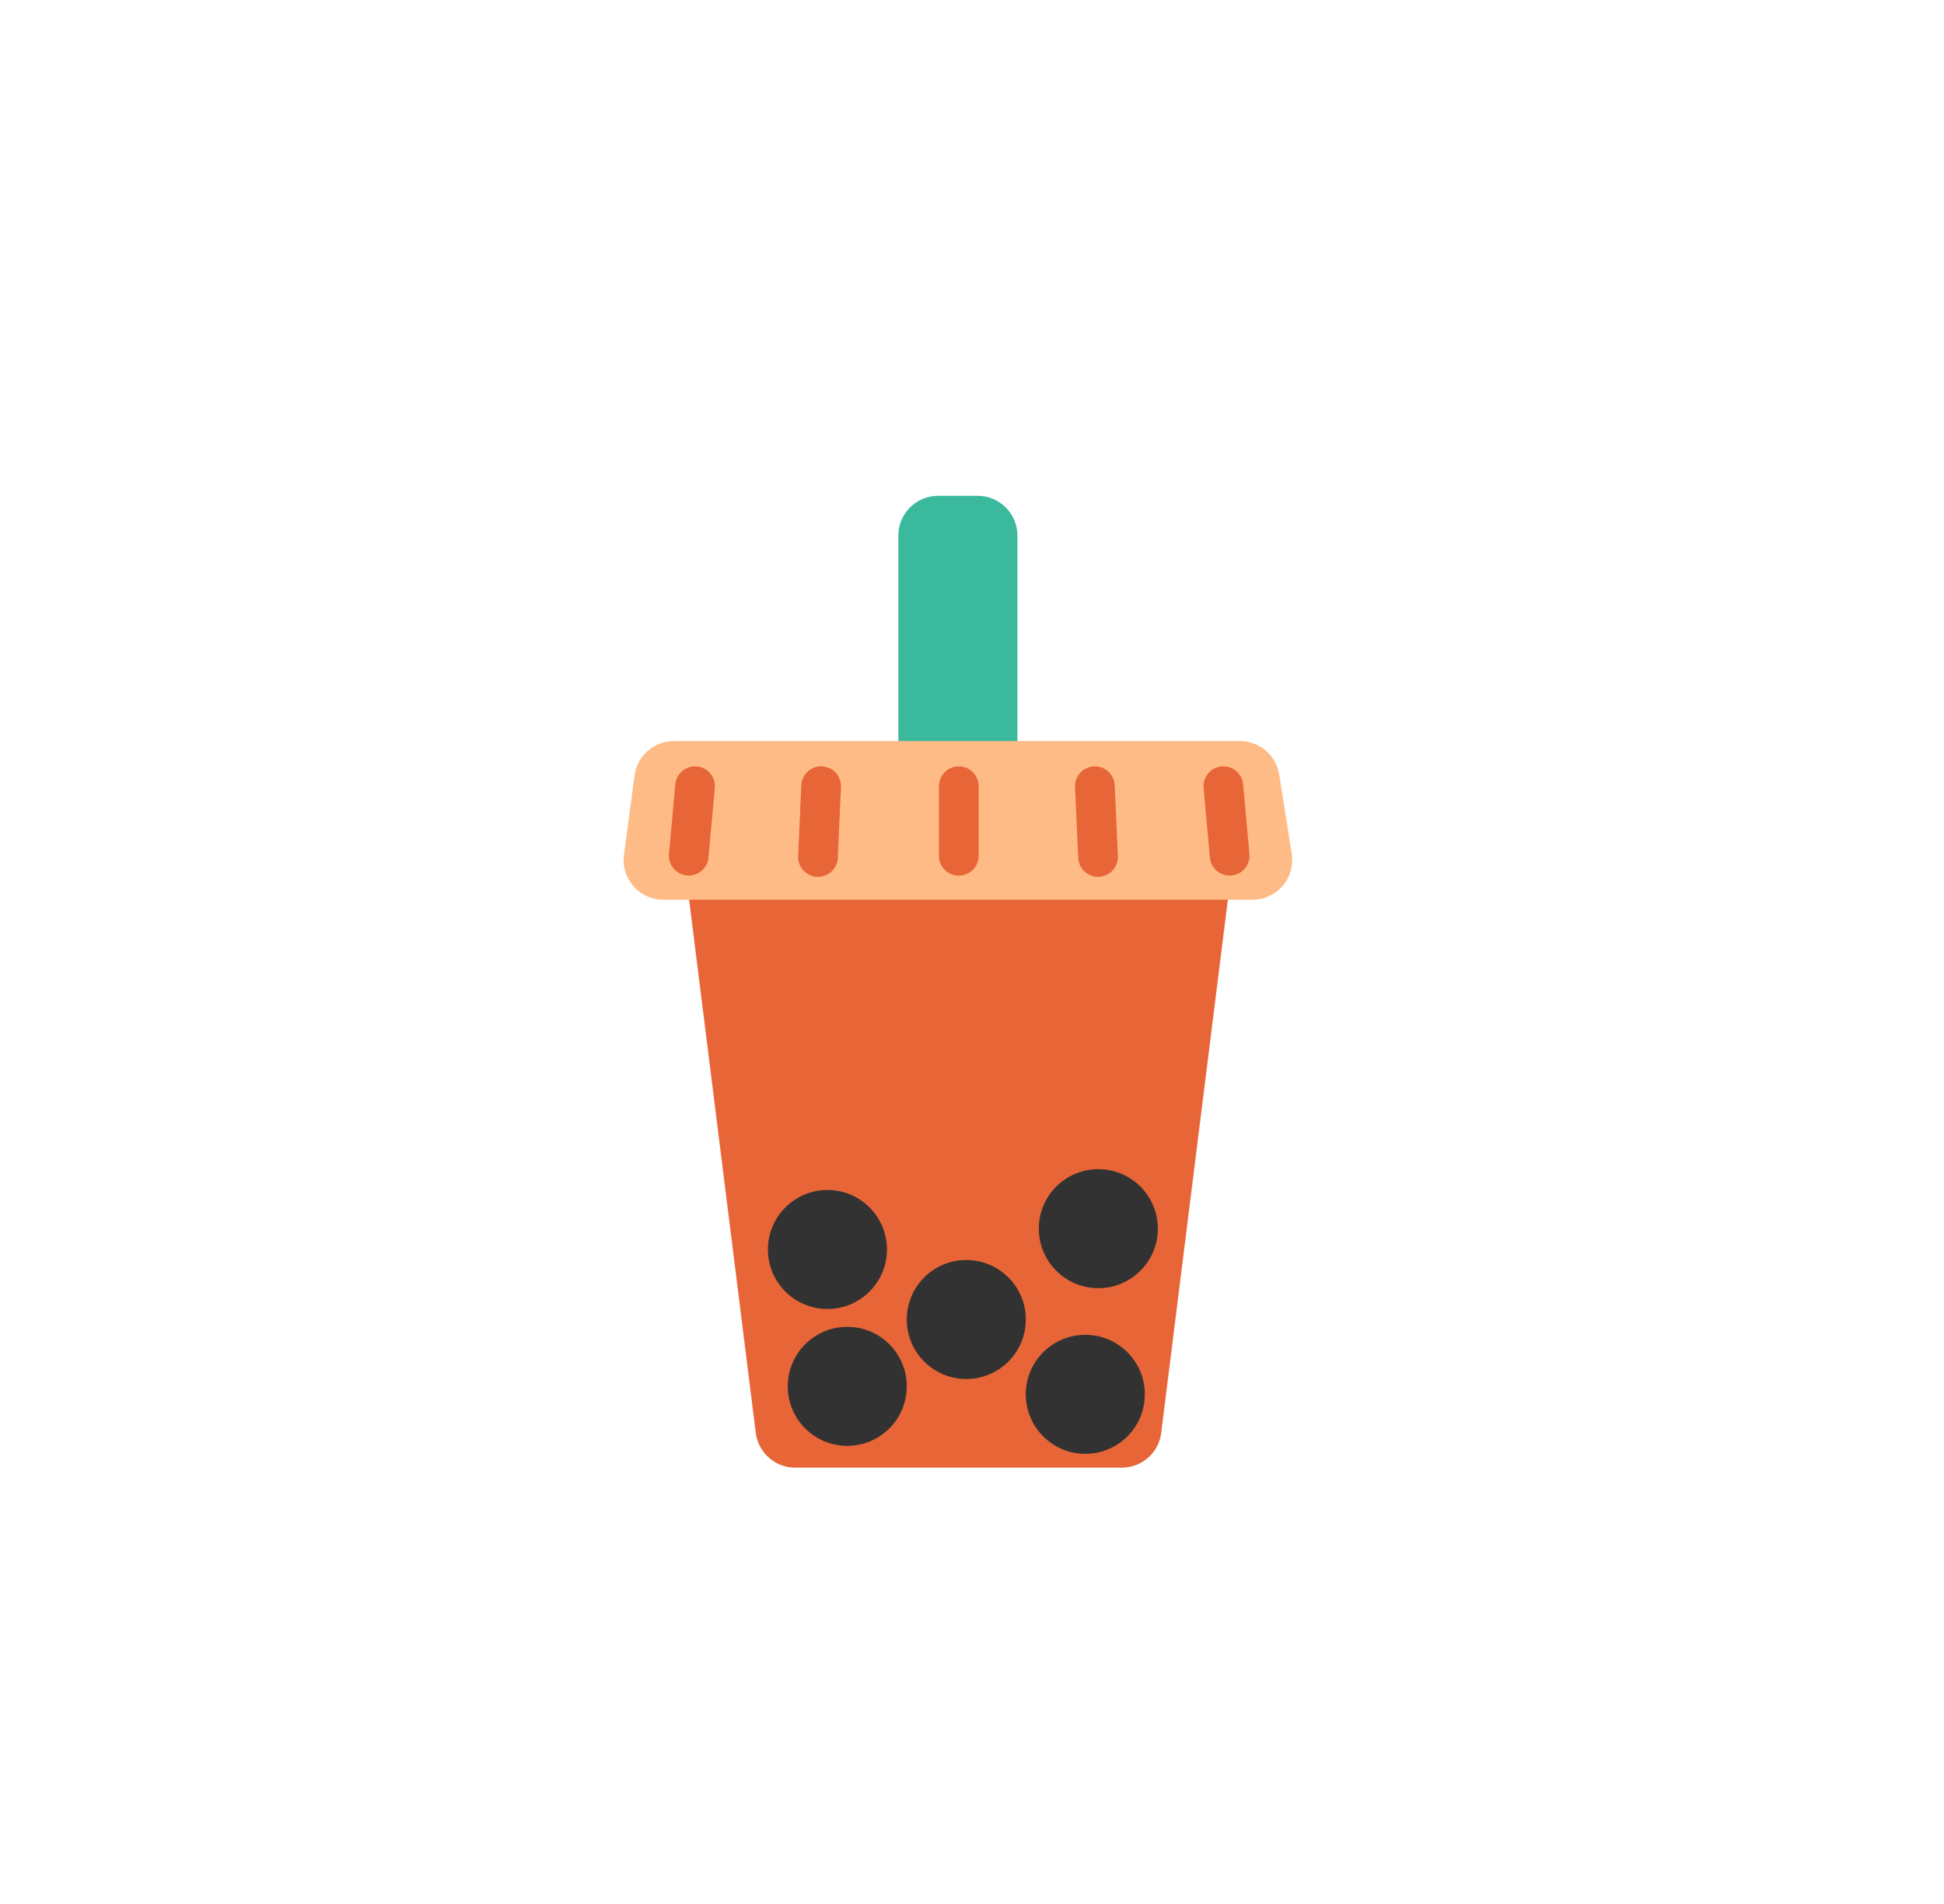 <?xml version="1.0" encoding="UTF-8"?>
<svg width="49px" height="48px" viewBox="0 0 49 48" version="1.1" xmlns="http://www.w3.org/2000/svg" xmlns:xlink="http://www.w3.org/1999/xlink">
    <!-- Generator: Sketch 51.3 (57544) - http://www.bohemiancoding.com/sketch -->
    <title>props-bobacup</title>
    <desc>Created with Sketch.</desc>
    <defs></defs>
    <g id="SVGs" stroke="none" stroke-width="1" fill="none" fill-rule="evenodd">
        <g id="Slices" transform="translate(-951, -354)"></g>
        <g id="Boba-Cup" transform="translate(15.356, 12)">
            <path d="M10.288,8.192 L7.288,8.192 L7.288,1.5 C7.288,0.948 7.736,0.5 8.288,0.5 L9.288,0.5 C9.841,0.5 10.288,0.948 10.288,1.5 L10.288,8.192 Z" id="Path-320" fill="#3AB99D" fill-rule="nonzero"></path>
            <path d="M2.937,9 L14.671,9 C15.223,9 15.671,9.448 15.671,10 C15.671,10.041 15.668,10.083 15.663,10.124 L13.913,24.124 C13.851,24.624 13.425,25 12.921,25 L4.687,25 C4.182,25 3.757,24.624 3.694,24.124 L1.944,10.124 C1.876,9.576 2.265,9.076 2.813,9.008 C2.854,9.003 2.895,9 2.937,9 Z" id="Rectangle-86" fill="#E76537"></path>
            <path d="M1.629,6.683 L15.899,6.683 C16.391,6.683 16.81,7.04 16.887,7.526 L17.203,9.526 C17.289,10.072 16.917,10.584 16.372,10.67 C16.32,10.679 16.268,10.683 16.215,10.683 L1.363,10.683 C0.811,10.683 0.363,10.235 0.363,9.683 C0.363,9.639 0.366,9.595 0.372,9.551 L0.638,7.551 C0.704,7.054 1.128,6.683 1.629,6.683 Z" id="Rectangle-85" fill="#FEBB85"></path>
            <g id="Group-143" transform="translate(1, 7.183)" stroke="#E76537" stroke-linecap="round">
                <path d="M7.811,0.637 L7.811,2.393" id="Path-319"></path>
                <path d="M1.163,0.637 L1.004,2.39" id="Path-319-Copy-5"></path>
                <path d="M4.341,0.637 L4.262,2.422" id="Path-319-Copy-6"></path>
                <path d="M14.638,0.637 L14.48,2.39" id="Path-319-Copy-7" transform="translate(14.559, 1.514) scale(-1, 1) translate(-14.559, -1.514) "></path>
                <path d="M11.321,0.637 L11.241,2.422" id="Path-319-Copy-8" transform="translate(11.281, 1.53) scale(-1, 1) translate(-11.281, -1.53) "></path>
            </g>
            <circle id="Oval-86" fill="#323232" cx="5.5" cy="19.5" r="1.5"></circle>
            <circle id="Oval-86-Copy" fill="#323232" cx="9" cy="21.265" r="1.5"></circle>
            <circle id="Oval-86-Copy-2" fill="#323232" cx="12.328" cy="18.975" r="1.5"></circle>
            <circle id="Oval-86-Copy-3" fill="#323232" cx="12" cy="23.151" r="1.5"></circle>
            <circle id="Oval-86-Copy-4" fill="#323232" cx="6" cy="22.95" r="1.5"></circle>
        </g>
    </g>
</svg>